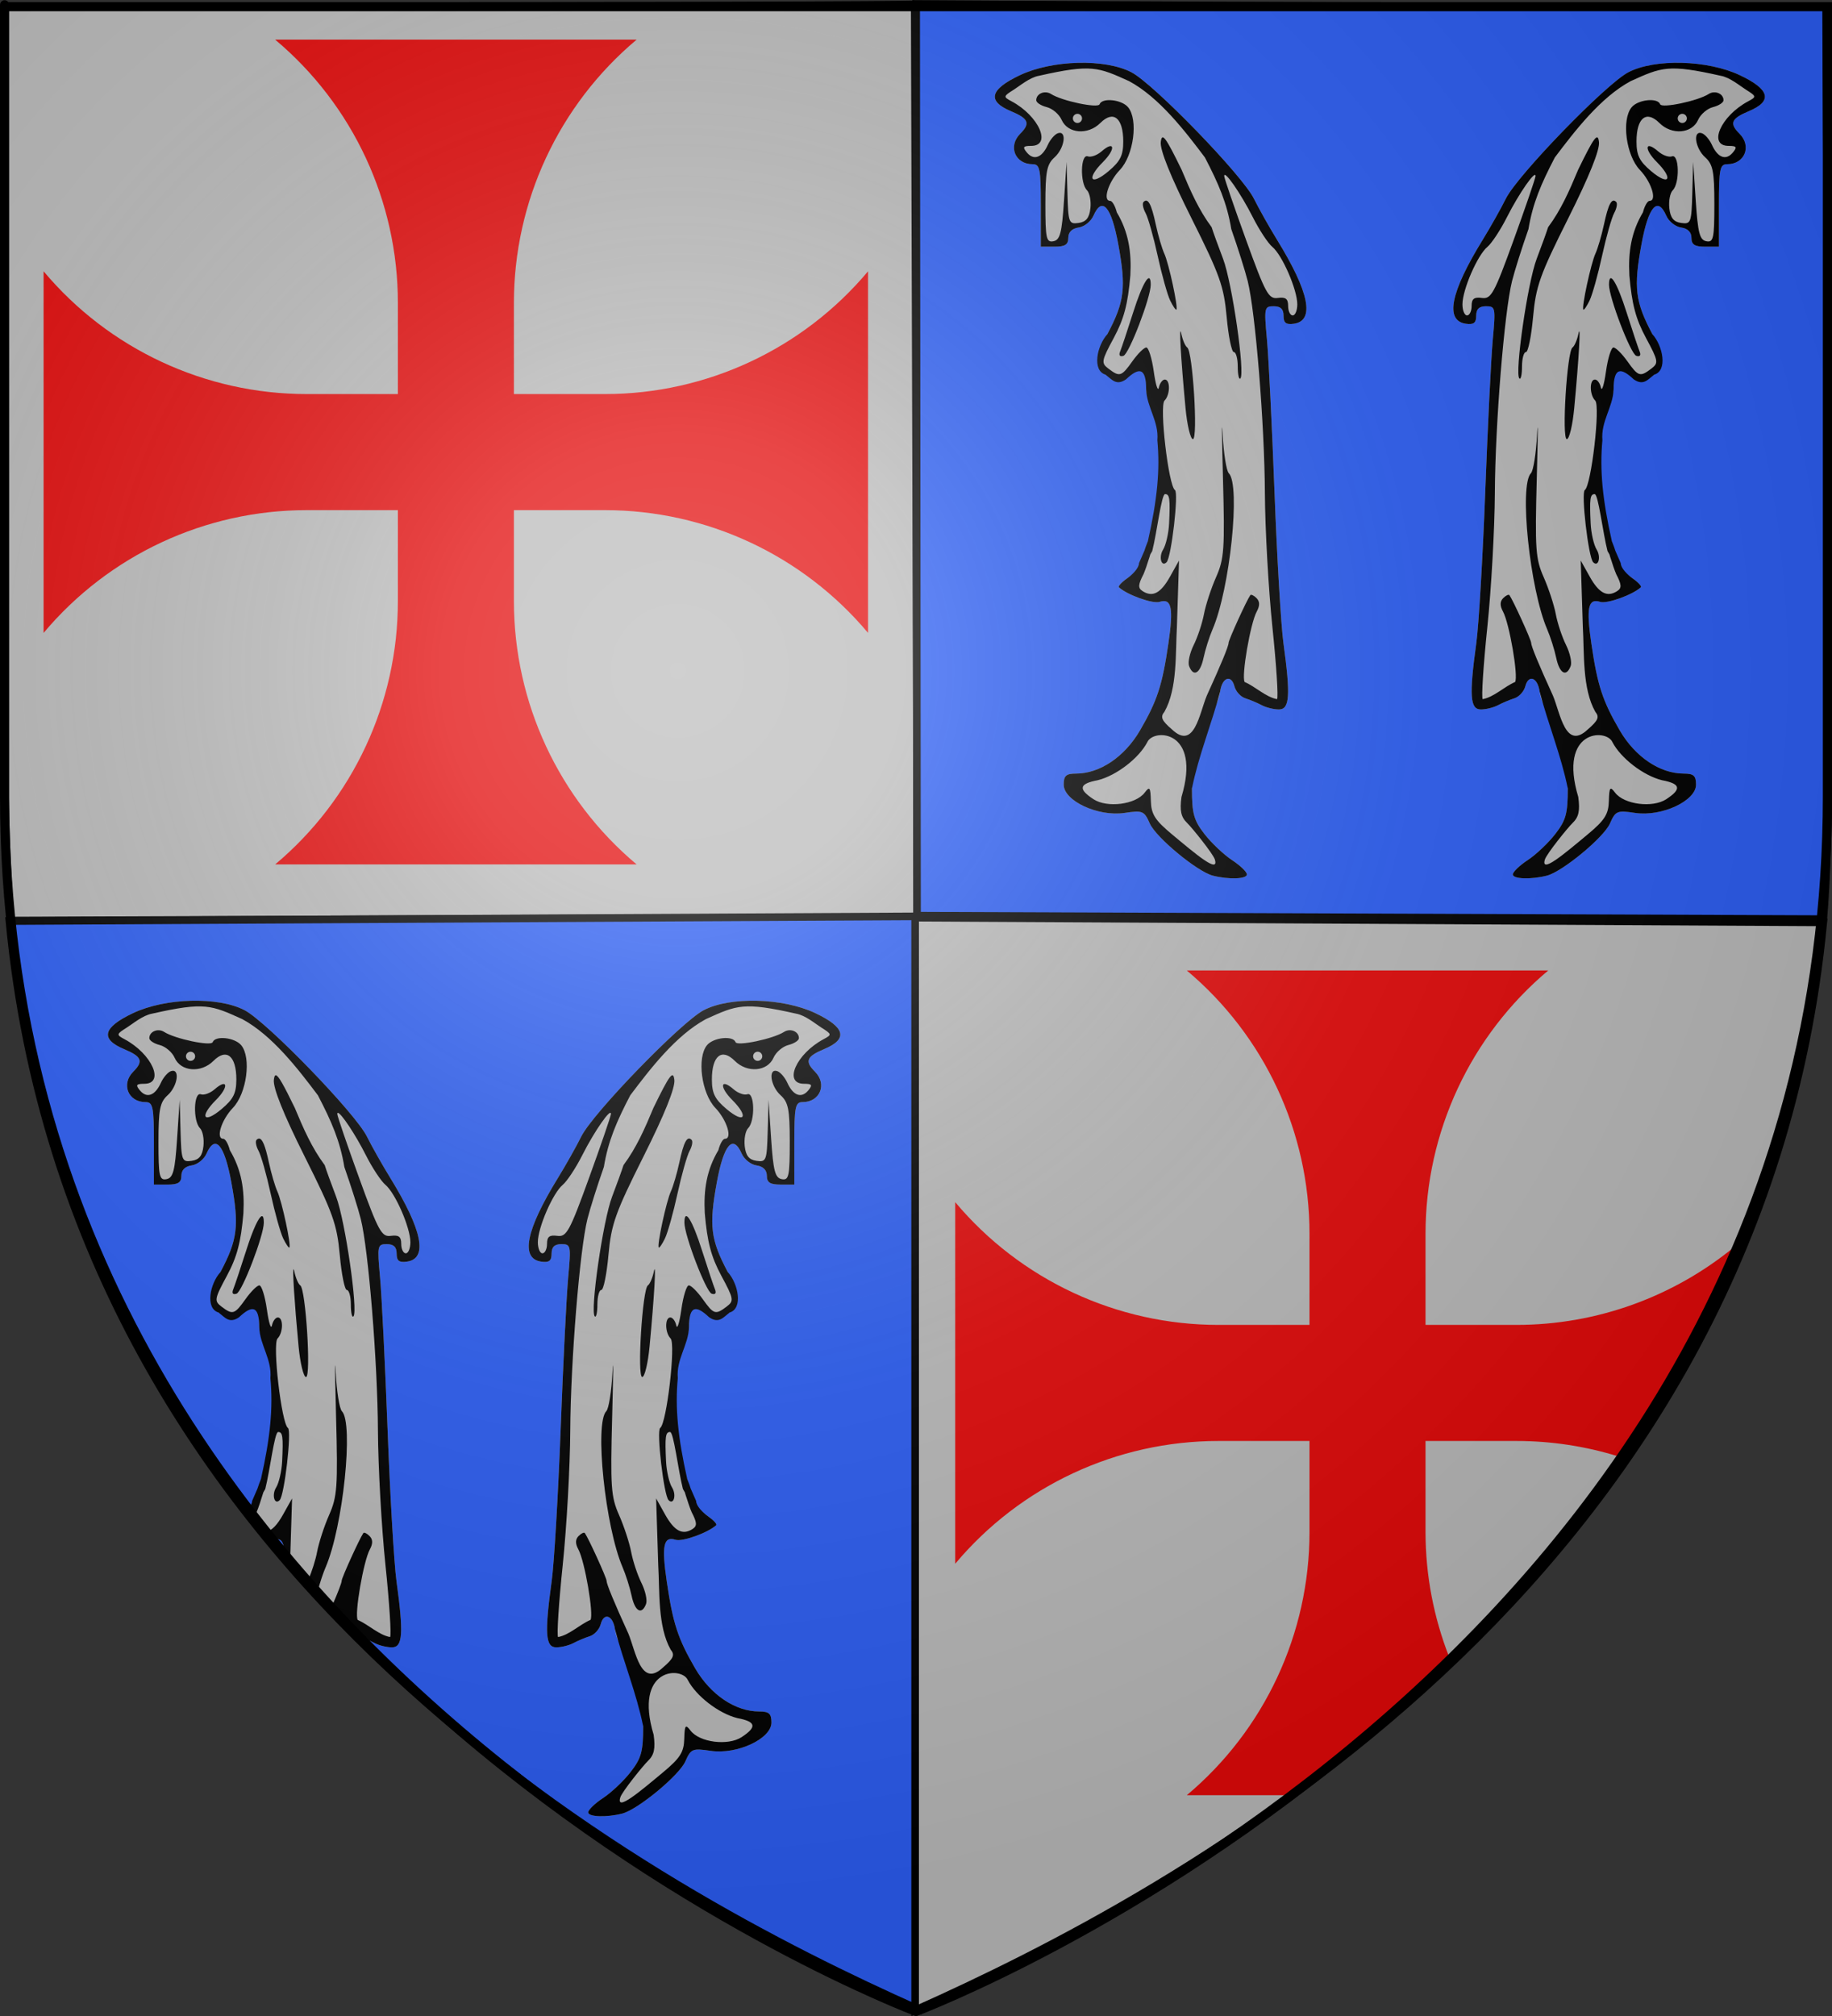 <?xml version="1.0" encoding="UTF-8" standalone="no"?>
<!-- Created with Inkscape (http://www.inkscape.org/) -->
<svg
   xmlns:svg="http://www.w3.org/2000/svg"
   xmlns="http://www.w3.org/2000/svg"
   xmlns:xlink="http://www.w3.org/1999/xlink"
   version="1.0"
   width="600"
   height="660"
   id="svg2">
  <rect width="100%" height="100%" fill="#333333" stroke="none"/>
  <desc
     id="desc4">Flag of Canton of Valais (Wallis)</desc>
  <defs
     id="defs6">
    <linearGradient
       id="linearGradient2893">
      <stop
         id="stop2895"
         style="stop-color:#ffffff;stop-opacity:0.314"
         offset="0" />
      <stop
         id="stop2897"
         style="stop-color:#ffffff;stop-opacity:0.251"
         offset="0.19" />
      <stop
         id="stop2901"
         style="stop-color:#6b6b6b;stop-opacity:0.125"
         offset="0.6" />
      <stop
         id="stop2899"
         style="stop-color:#000000;stop-opacity:0.125"
         offset="1" />
    </linearGradient>
    <linearGradient
       id="linearGradient2885">
      <stop
         id="stop2887"
         style="stop-color:#ffffff;stop-opacity:1"
         offset="0" />
      <stop
         id="stop2891"
         style="stop-color:#ffffff;stop-opacity:1"
         offset="0.229" />
      <stop
         id="stop2889"
         style="stop-color:#000000;stop-opacity:1"
         offset="1" />
    </linearGradient>
    <linearGradient
       id="linearGradient2955">
      <stop
         id="stop2867"
         style="stop-color:#fd0000;stop-opacity:1"
         offset="0" />
      <stop
         id="stop2873"
         style="stop-color:#e77275;stop-opacity:0.659"
         offset="0.5" />
      <stop
         id="stop2959"
         style="stop-color:#000000;stop-opacity:0.323"
         offset="1" />
    </linearGradient>
    <radialGradient
       cx="225.524"
       cy="218.901"
       r="300"
       fx="225.524"
       fy="218.901"
       id="radialGradient2961"
       xlink:href="#linearGradient2955"
       gradientUnits="userSpaceOnUse"
       gradientTransform="matrix(-4.167939e-4,2.183,-1.884,-3.599562e-4,615.597,-289.121)" />
    <polygon
       points="0,-1 0.588,0.809 -0.951,-0.309 0.951,-0.309 -0.588,0.809 0,-1 "
       transform="scale(53,53)"
       id="star" />
    <clipPath
       id="clip">
      <path
         d="M 0,-200 L 0,600 L 300,600 L 300,-200 L 0,-200 z"
         id="path10" />
    </clipPath>
    <radialGradient
       cx="225.524"
       cy="218.901"
       r="300"
       fx="225.524"
       fy="218.901"
       id="radialGradient1911"
       xlink:href="#linearGradient2955"
       gradientUnits="userSpaceOnUse"
       gradientTransform="matrix(-4.167939e-4,2.183,-1.884,-3.599562e-4,615.597,-289.121)" />
    <radialGradient
       cx="225.524"
       cy="218.901"
       r="300"
       fx="225.524"
       fy="218.901"
       id="radialGradient2865"
       xlink:href="#linearGradient2955"
       gradientUnits="userSpaceOnUse"
       gradientTransform="matrix(0,1.749,-1.593,-1.049767e-7,551.788,-191.29)" />
    <radialGradient
       cx="225.524"
       cy="218.901"
       r="300"
       fx="225.524"
       fy="218.901"
       id="radialGradient2871"
       xlink:href="#linearGradient2955"
       gradientUnits="userSpaceOnUse"
       gradientTransform="matrix(0,1.386,-1.323,-5.741131e-8,-158.082,-109.541)" />
    <radialGradient
       cx="221.445"
       cy="226.331"
       r="300"
       fx="221.445"
       fy="226.331"
       id="radialGradient3163"
       xlink:href="#linearGradient2893"
       gradientUnits="userSpaceOnUse"
       gradientTransform="matrix(1.353,0,0,1.349,-77.629,-85.747)" />
  </defs>
  <g
     id="layer3"
     style="display:inline">
    <path
       d="M 299.385,658.545 C 299.385,658.545 597.885,546.225 597.885,260.773 C 597.885,-24.678 597.885,2.221 597.885,2.221 L 0.885,2.221 L 0.885,260.773 C 0.885,546.225 299.385,658.545 299.385,658.545 z"
       id="path2855"
       style="fill:#ffffff;fill-opacity:1;fill-rule:evenodd;stroke:none;stroke-width:1px;stroke-linecap:butt;stroke-linejoin:miter;stroke-opacity:1" />
    <path
       d="M 1.576,2.04 C 299.879,2.04 299.583,1.42 299.583,1.42 L 300.49,300.244 C 300.49,300.244 3.447,301.377 3.447,301.377 C -0.785,250.506 1.264,104.331 1.576,2.04 z"
       id="path3953"
       style="fill:#bababa;fill-rule:evenodd;stroke:#000000;stroke-width:2.5;stroke-linecap:butt;stroke-linejoin:miter;stroke-miterlimit:4;stroke-dasharray:none;stroke-opacity:1" />
    <path
       d="M 598.074,2.103 C 446.215,2.27 300.044,1.311 300.044,1.311 L 300.337,299.773 C 300.337,299.773 597.153,300.906 597.153,300.906 C 601.385,250.034 598.386,104.394 598.074,2.103 z"
       id="path3979"
       style="fill:#2b5df2;fill-rule:evenodd;stroke:#000000;stroke-width:2.5;stroke-linecap:butt;stroke-linejoin:miter;stroke-miterlimit:4;stroke-dasharray:none;stroke-opacity:1;display:inline" />
    <path
       d="M 3.09,301.538 C 299.749,299.993 300.521,299.993 300.521,299.993 L 300.521,657.682 C 217.065,620.504 23.864,518.936 3.09,301.538 z"
       id="path3985"
       style="opacity:1;fill:#2b5df2;fill-rule:evenodd;stroke:#000000;stroke-width:2.5;stroke-linecap:butt;stroke-linejoin:miter;stroke-miterlimit:4;stroke-dasharray:none;stroke-opacity:1" />
    <path
       d="M 597.145,301.971 C 300.487,300.426 299.714,300.426 299.714,300.426 L 299.714,658.116 C 383.171,620.937 576.372,519.369 597.145,301.971 z"
       id="path3987"
       style="opacity:1;fill:#bababa;fill-rule:evenodd;stroke:#000000;stroke-width:2.5;stroke-linecap:butt;stroke-linejoin:miter;stroke-miterlimit:4;stroke-dasharray:none;stroke-opacity:1;display:inline" />
    <path
       d="M 100.461,167.01 C 67.207,167.01 35.657,181.722 14.281,207.197 L 14.281,88.824 C 35.657,114.298 67.207,129.01 100.461,129.01 L 130.311,129.01 L 130.311,99.16 C 130.311,65.906 115.599,34.356 90.125,12.98 L 208.498,12.98 C 183.023,34.356 168.311,65.906 168.311,99.16 L 168.311,129.01 L 198.111,129.01 C 231.365,129.01 262.916,114.298 284.291,88.824 L 284.291,207.197 C 262.916,181.722 231.365,167.01 198.111,167.01 L 168.311,167.01 L 168.311,196.81 C 168.311,230.064 183.023,261.615 208.498,282.99 L 90.125,282.99 C 115.599,261.615 130.311,230.064 130.311,196.81 L 130.311,167.01 L 100.461,167.01 z"
       id="path2809"
       style="fill:#e20909;stroke:none" />
    <path
       d="M 388.688,317.719 C 414.162,339.094 428.875,370.652 428.875,403.906 L 428.875,433.75 L 399.031,433.75 C 365.777,433.75 334.219,419.037 312.844,393.562 L 312.844,511.938 C 334.219,486.463 365.777,471.75 399.031,471.75 L 428.875,471.75 L 428.875,501.562 C 428.875,534.817 414.162,566.343 388.688,587.719 L 422.656,587.719 C 443.514,570.619 458.819,557.433 474.625,542.5 C 469.578,529.593 466.875,515.747 466.875,501.562 L 466.875,471.75 L 496.688,471.75 C 508.095,471.75 519.304,473.478 529.969,476.781 C 544.774,454.681 556.822,432.822 568.125,408.125 C 548.157,424.544 522.961,433.75 496.688,433.75 L 466.875,433.75 L 466.875,403.906 C 466.875,370.652 481.588,339.094 507.062,317.719 L 388.688,317.719 z"
       id="path2819"
       style="fill:#e20909;stroke:none;display:inline" />
    <g
       id="g3526">
      <path
         d="M 397.22,286.671 C 392.142,285.378 378.59,274.173 376.571,269.598 C 374.747,265.465 374.237,265.251 368.309,266.138 C 359.648,267.433 348.377,262.196 348.377,256.876 C 348.377,253.952 349.148,253.259 352.403,253.259 C 360.204,253.259 368.323,247.784 373.364,239.124 C 379.005,229.432 380.652,224.399 382.655,210.727 C 384.383,198.932 383.722,195.789 379.774,197.042 C 377.537,197.752 369.25,194.789 366.467,192.284 C 366.105,191.958 367.286,190.655 369.092,189.39 C 370.899,188.124 373.405,186.339 373.405,184.735 C 379.249,169.318 383.691,150.578 378.957,133.579 C 378.016,133.266 375.377,130.478 375.377,127.384 C 375.377,120.077 374.109,119.018 369.992,122.886 L 366.728,124.076 L 362.041,122.644 L 360.346,118.967 L 362.662,109.428 C 368.317,98.778 368.871,94.21 366.238,79.91 C 363.969,67.582 360.955,64.144 358.108,70.634 C 357.293,72.491 355.108,74.225 353.252,74.489 C 351.083,74.797 349.877,76.003 349.877,77.864 C 349.877,80.081 348.823,80.759 345.377,80.759 L 340.877,80.759 L 340.877,67.259 C 340.877,55.259 340.577,53.759 338.177,53.759 C 332.449,53.759 330.054,47.868 334.127,43.795 C 337.528,40.394 336.889,38.82 331.127,36.413 C 323.211,33.105 324.15,29.294 334.034,24.618 C 344.62,19.61 361.947,19.162 370.562,23.674 C 377.904,27.52 406.849,57.368 410.646,65.009 C 412.285,68.309 415.722,74.412 418.283,78.571 C 428.822,95.688 430.681,105.005 423.752,105.989 C 421.185,106.353 420.377,105.725 420.377,103.364 C 420.377,101.189 419.413,100.259 417.159,100.259 C 414.073,100.259 413.983,100.704 414.938,111.134 C 415.487,117.116 416.6,139.559 417.412,161.009 C 418.224,182.459 419.539,204.734 420.334,210.509 C 422.701,227.709 422.392,232.259 418.857,232.259 C 417.195,232.259 414.664,231.634 413.232,230.869 C 411.799,230.104 409.382,229.088 407.859,228.611 C 406.337,228.134 404.733,226.37 404.293,224.69 C 403.246,220.685 400.268,221.756 399.608,226.377 C 399.323,228.375 398.419,230.827 397.599,231.825 C 393.318,243.111 390.536,247.932 390.377,258.127 C 390.377,266.368 390.979,268.55 394.502,273.08 C 396.771,275.997 400.821,279.824 403.502,281.585 C 406.183,283.346 408.377,285.456 408.377,286.273 C 408.377,287.791 402.447,288.002 397.22,286.671 z"
         id="path1933"
         style="fill:#bababa" />
      <path
         d="M 397.22,286.671 C 392.142,285.378 378.59,274.173 376.571,269.598 C 374.747,265.465 374.237,265.251 368.309,266.138 C 359.648,267.433 348.377,262.196 348.377,256.876 C 348.377,253.952 349.148,253.259 352.403,253.259 C 360.204,253.259 368.323,247.784 373.364,239.124 C 379.005,229.432 380.652,224.399 382.655,210.727 C 384.383,198.932 383.722,195.789 379.774,197.042 C 377.537,197.752 369.25,194.789 366.467,192.284 C 366.105,191.958 367.286,190.655 369.092,189.39 C 370.899,188.125 373.031,185.965 373.031,184.361 C 383.083,160.913 376.443,183.605 374.505,188 C 372.724,191.434 372.665,192.521 374.207,193.516 C 377.483,195.631 380.162,194.216 383.208,188.759 L 386.139,183.509 L 385.451,205.195 C 384.945,213.694 385.683,225.417 381.364,233.025 C 379.945,234.735 380.438,235.886 383.851,238.822 C 391.152,245.736 392.806,233.581 395.231,227.759 C 399.955,217.407 402.377,211.538 402.377,210.447 C 402.377,209.494 408.198,196.718 409.479,194.859 C 409.725,194.502 410.646,194.929 411.525,195.808 C 412.621,196.904 412.645,198.286 411.6,200.208 C 409.499,204.071 406.512,221.456 407.637,223.275 C 411.255,224.83 414.521,228.201 418.247,228.89 C 418.715,228.421 418.036,217.844 416.737,205.385 C 415.439,192.926 414.327,173.119 414.265,161.371 C 414.148,138.867 411.167,102.142 408.635,92.009 C 407.81,88.709 405.39,81.051 403.256,74.991 C 401.868,66.534 399.086,60.114 394.618,51.542 C 388.108,42.907 379.665,31.882 369.79,26.564 C 359.643,21.984 357.508,20.929 340.317,24.801 C 337.223,25.343 334.004,28.117 332.021,29.364 C 328.581,31.527 328.546,31.702 331.271,33.15 C 340.27,37.936 344.589,47.759 337.693,47.759 C 335.092,47.759 334.837,48.155 336.303,49.92 C 338.556,52.635 341.256,51.663 343.159,47.453 C 343.966,45.666 345.471,43.935 346.502,43.606 C 349.511,42.648 348.674,48.525 345.377,51.509 C 342.829,53.815 342.377,56.129 342.377,66.852 C 342.377,78.068 342.67,79.423 345.002,78.98 C 347.173,78.566 347.773,76.279 348.472,65.745 L 349.318,53.009 L 349.597,63.239 C 349.862,72.921 350.057,73.442 353.252,72.989 C 355.71,72.64 356.761,71.339 357.119,68.202 C 357.39,65.832 356.884,63.166 355.994,62.277 C 353.659,59.942 353.883,50.33 356.252,51.189 C 357.283,51.562 359.312,50.835 360.761,49.573 C 365.118,45.777 365.503,48.77 361.209,53.063 C 355.675,58.597 357.168,61.004 363.059,56.047 C 366.922,52.796 367.877,50.866 367.877,46.31 C 367.877,38.597 364.65,35.986 360.386,40.25 C 356.316,44.32 349.685,43.781 347.682,39.217 C 346.887,37.406 344.693,35.536 342.807,35.063 C 340.92,34.59 339.377,33.58 339.377,32.819 C 339.377,30.639 342.193,29.464 344.252,30.786 C 347.763,33.04 359.616,35.541 360.127,34.136 C 360.942,31.893 367.351,32.568 369.468,35.119 C 372.839,39.181 371.295,50.894 366.764,55.632 C 362.981,59.587 361.052,65.759 363.599,65.759 C 364.27,65.759 365.243,67.447 365.761,69.509 C 369.589,75.933 370.618,82.436 370.205,90.134 C 369.396,99.575 368.111,104.43 364.783,110.61 C 360.705,118.184 360.59,118.839 363.024,120.687 C 366.706,123.483 367.285,123.304 370.877,118.259 C 372.639,115.784 374.687,113.759 375.427,113.759 C 376.168,113.759 377.269,117.303 377.873,121.634 C 378.478,125.966 379.226,128.328 379.535,126.884 C 379.844,125.441 380.722,124.259 381.487,124.259 C 383.333,124.259 383.27,129.266 381.401,131.136 C 379.651,132.885 382.686,158.992 384.807,160.438 C 386.089,161.313 383.631,182.505 382.065,184.071 C 380.359,185.778 379.417,182.341 380.927,179.922 C 381.855,178.436 382.739,174.586 382.891,171.365 C 383.275,163.239 383.072,161.759 381.572,161.759 C 380.374,161.759 378.912,174.383 377.367,180.411 C 371.798,190.416 373.88,182.211 375.956,177.134 C 379.047,163.415 379.948,153.786 379.044,144.136 C 379.577,137.901 375.596,133.361 375.377,127.509 C 375.377,120.077 372.91,120.312 368.777,124.195 C 365.559,126.399 364.192,124.233 362.041,122.644 C 357.612,121.284 359.242,113.212 362.662,109.428 C 368.317,98.778 368.871,94.21 366.238,79.91 C 363.969,67.582 360.955,64.144 358.108,70.634 C 357.293,72.491 355.108,74.225 353.252,74.489 C 351.083,74.797 349.877,76.003 349.877,77.864 C 349.877,80.081 348.823,80.759 345.377,80.759 L 340.877,80.759 L 340.877,67.259 C 340.877,55.259 340.577,53.759 338.177,53.759 C 332.449,53.759 330.054,47.868 334.127,43.795 C 337.528,40.394 336.889,38.82 331.127,36.413 C 323.211,33.105 324.15,29.294 334.034,24.618 C 344.62,19.61 361.948,19.162 370.562,23.674 C 377.904,27.52 406.849,57.368 410.646,65.009 C 412.285,68.309 415.722,74.412 418.283,78.571 C 428.822,95.688 430.681,105.005 423.752,105.989 C 421.185,106.353 420.377,105.725 420.377,103.364 C 420.377,101.189 419.413,100.259 417.159,100.259 C 414.073,100.259 413.983,100.704 414.938,111.134 C 415.487,117.116 416.6,139.559 417.412,161.009 C 418.224,182.459 419.539,204.734 420.334,210.509 C 422.701,227.709 422.392,232.259 418.857,232.259 C 417.195,232.259 414.664,231.634 413.232,230.869 C 411.799,230.104 409.382,229.088 407.859,228.611 C 406.337,228.134 404.733,226.37 404.293,224.69 C 403.246,220.685 400.268,221.756 399.608,226.377 C 396.85,236.981 392.557,247.286 390.377,258.127 C 390.377,266.368 390.979,268.55 394.502,273.08 C 396.771,275.997 400.821,279.824 403.502,281.585 C 406.183,283.346 408.377,285.456 408.377,286.273 C 408.377,287.791 402.447,288.002 397.22,286.671 z M 397.871,281.368 C 397.301,279.512 390.299,270.858 388.825,269.451 C 386.796,267.514 386.339,265.439 386.946,260.916 C 393.579,238.826 377.734,238.426 375.752,242.977 C 373.036,248.189 365.647,253.913 359.523,255.43 C 353.417,256.575 353.027,258.306 358.12,261.643 C 362.602,264.58 371.927,263.393 374.88,259.51 C 376.534,257.335 376.8,257.693 376.925,262.259 C 377.042,266.567 378.28,268.519 383.825,273.134 C 391.587,279.596 399.36,286.211 397.871,281.368 z M 424.877,99.634 C 424.877,94.852 419.96,83.526 416.715,80.832 C 415.3,79.658 412.417,75.28 410.307,71.104 C 406.351,63.269 400.822,55.34 400.949,57.682 C 400.989,58.412 404.201,67.784 408.088,78.509 C 414.487,96.168 415.472,97.965 418.516,97.54 C 421.063,97.184 421.877,97.82 421.877,100.165 C 421.877,101.867 422.552,103.259 423.377,103.259 C 424.202,103.259 424.877,101.628 424.877,99.634 z M 354.377,38.759 C 354.377,37.934 353.702,37.259 352.877,37.259 C 352.052,37.259 351.377,37.934 351.377,38.759 C 351.377,39.584 352.052,40.259 352.877,40.259 C 353.702,40.259 354.377,39.584 354.377,38.759 z M 389.441,218.067 C 388.979,216.861 389.657,213.755 390.949,211.166 C 392.241,208.576 393.755,204.017 394.315,201.034 C 394.875,198.051 396.658,192.615 398.277,188.953 C 400.933,182.95 401.155,179.778 400.536,156.653 C 400.158,142.549 400.112,136.069 400.433,142.254 C 400.754,148.439 401.66,154.142 402.447,154.929 C 406.357,158.84 402.823,192.815 397.134,206.009 C 396.067,208.484 394.731,212.703 394.166,215.384 C 393.086,220.509 390.863,221.771 389.441,218.067 z M 388.274,133.634 C 386.713,117.051 386.042,105.25 386.888,109.259 C 387.323,111.322 388.2,113.347 388.835,113.759 C 390.632,114.925 392.416,143.759 390.692,143.759 C 389.886,143.759 388.798,139.203 388.274,133.634 z M 405.377,120.009 C 405.377,117.397 404.795,115.259 404.084,115.259 C 403.373,115.259 402.325,110.117 401.755,103.833 C 400.837,93.703 399.527,90.025 390.213,71.433 C 383.356,57.743 379.866,49.079 380.167,46.484 C 380.546,43.206 381.745,44.805 387.002,55.604 C 389.829,62.377 392.561,68.661 396.825,74.384 C 397.265,75.828 398.953,80.501 400.579,84.768 C 403.537,92.536 407.835,122.302 406.23,123.907 C 405.761,124.376 405.377,122.622 405.377,120.009 z M 366.855,115.072 C 367.324,113.937 369.265,108.122 371.167,102.148 C 374.32,92.251 376.877,88.251 376.877,93.217 C 376.877,97.416 369.801,115.868 367.955,116.483 C 366.763,116.881 366.334,116.33 366.855,115.072 z M 383.244,98.382 C 382.344,96.527 380.503,89.947 379.153,83.759 C 377.803,77.572 376.017,71.262 375.184,69.738 C 374.351,68.214 374.053,66.583 374.523,66.113 C 375.962,64.674 377.082,66.739 378.537,73.518 C 379.303,77.088 380.554,81.359 381.316,83.009 C 382.801,86.224 385.925,100.712 385.273,101.363 C 385.058,101.579 384.145,100.237 383.244,98.382 z"
         id="path1927"
         style="fill:#000000;fill-opacity:1" />
    </g>
    <g
       transform="matrix(-1,0,0,1,903.846,0)"
       id="g3530"
       style="display:inline">
      <path
         d="M 397.22,286.671 C 392.142,285.378 378.59,274.173 376.571,269.598 C 374.747,265.465 374.237,265.251 368.309,266.138 C 359.648,267.433 348.377,262.196 348.377,256.876 C 348.377,253.952 349.148,253.259 352.403,253.259 C 360.204,253.259 368.323,247.784 373.364,239.124 C 379.005,229.432 380.652,224.399 382.655,210.727 C 384.383,198.932 383.722,195.789 379.774,197.042 C 377.537,197.752 369.25,194.789 366.467,192.284 C 366.105,191.958 367.286,190.655 369.092,189.39 C 370.899,188.124 373.405,186.339 373.405,184.735 C 379.249,169.318 383.691,150.578 378.957,133.579 C 378.016,133.266 375.377,130.478 375.377,127.384 C 375.377,120.077 374.109,119.018 369.992,122.886 L 366.728,124.076 L 362.041,122.644 L 360.346,118.967 L 362.662,109.428 C 368.317,98.778 368.871,94.21 366.238,79.91 C 363.969,67.582 360.955,64.144 358.108,70.634 C 357.293,72.491 355.108,74.225 353.252,74.489 C 351.083,74.797 349.877,76.003 349.877,77.864 C 349.877,80.081 348.823,80.759 345.377,80.759 L 340.877,80.759 L 340.877,67.259 C 340.877,55.259 340.577,53.759 338.177,53.759 C 332.449,53.759 330.054,47.868 334.127,43.795 C 337.528,40.394 336.889,38.82 331.127,36.413 C 323.211,33.105 324.15,29.294 334.034,24.618 C 344.62,19.61 361.947,19.162 370.562,23.674 C 377.904,27.52 406.849,57.368 410.646,65.009 C 412.285,68.309 415.722,74.412 418.283,78.571 C 428.822,95.688 430.681,105.005 423.752,105.989 C 421.185,106.353 420.377,105.725 420.377,103.364 C 420.377,101.189 419.413,100.259 417.159,100.259 C 414.073,100.259 413.983,100.704 414.938,111.134 C 415.487,117.116 416.6,139.559 417.412,161.009 C 418.224,182.459 419.539,204.734 420.334,210.509 C 422.701,227.709 422.392,232.259 418.857,232.259 C 417.195,232.259 414.664,231.634 413.232,230.869 C 411.799,230.104 409.382,229.088 407.859,228.611 C 406.337,228.134 404.733,226.37 404.293,224.69 C 403.246,220.685 400.268,221.756 399.608,226.377 C 399.323,228.375 398.419,230.827 397.599,231.825 C 393.318,243.111 390.536,247.932 390.377,258.127 C 390.377,266.368 390.979,268.55 394.502,273.08 C 396.771,275.997 400.821,279.824 403.502,281.585 C 406.183,283.346 408.377,285.456 408.377,286.273 C 408.377,287.791 402.447,288.002 397.22,286.671 z"
         id="path3532"
         style="fill:#bababa" />
      <path
         d="M 397.22,286.671 C 392.142,285.378 378.59,274.173 376.571,269.598 C 374.747,265.465 374.237,265.251 368.309,266.138 C 359.648,267.433 348.377,262.196 348.377,256.876 C 348.377,253.952 349.148,253.259 352.403,253.259 C 360.204,253.259 368.323,247.784 373.364,239.124 C 379.005,229.432 380.652,224.399 382.655,210.727 C 384.383,198.932 383.722,195.789 379.774,197.042 C 377.537,197.752 369.25,194.789 366.467,192.284 C 366.105,191.958 367.286,190.655 369.092,189.39 C 370.899,188.125 373.031,185.965 373.031,184.361 C 383.083,160.913 376.443,183.605 374.505,188 C 372.724,191.434 372.665,192.521 374.207,193.516 C 377.483,195.631 380.162,194.216 383.208,188.759 L 386.139,183.509 L 385.451,205.195 C 384.945,213.694 385.683,225.417 381.364,233.025 C 379.945,234.735 380.438,235.886 383.851,238.822 C 391.152,245.736 392.806,233.581 395.231,227.759 C 399.955,217.407 402.377,211.538 402.377,210.447 C 402.377,209.494 408.198,196.718 409.479,194.859 C 409.725,194.502 410.646,194.929 411.525,195.808 C 412.621,196.904 412.645,198.286 411.6,200.208 C 409.499,204.071 406.512,221.456 407.637,223.275 C 411.255,224.83 414.521,228.201 418.247,228.89 C 418.715,228.421 418.036,217.844 416.737,205.385 C 415.439,192.926 414.327,173.119 414.265,161.371 C 414.148,138.867 411.167,102.142 408.635,92.009 C 407.81,88.709 405.39,81.051 403.256,74.991 C 401.868,66.534 399.086,60.114 394.618,51.542 C 388.108,42.907 379.665,31.882 369.79,26.564 C 359.643,21.984 357.508,20.929 340.317,24.801 C 337.223,25.343 334.004,28.117 332.021,29.364 C 328.581,31.527 328.546,31.702 331.271,33.15 C 340.27,37.936 344.589,47.759 337.693,47.759 C 335.092,47.759 334.837,48.155 336.303,49.92 C 338.556,52.635 341.256,51.663 343.159,47.453 C 343.966,45.666 345.471,43.935 346.502,43.606 C 349.511,42.648 348.674,48.525 345.377,51.509 C 342.829,53.815 342.377,56.129 342.377,66.852 C 342.377,78.068 342.67,79.423 345.002,78.98 C 347.173,78.566 347.773,76.279 348.472,65.745 L 349.318,53.009 L 349.597,63.239 C 349.862,72.921 350.057,73.442 353.252,72.989 C 355.71,72.64 356.761,71.339 357.119,68.202 C 357.39,65.832 356.884,63.166 355.994,62.277 C 353.659,59.942 353.883,50.33 356.252,51.189 C 357.283,51.562 359.312,50.835 360.761,49.573 C 365.118,45.777 365.503,48.77 361.209,53.063 C 355.675,58.597 357.168,61.004 363.059,56.047 C 366.922,52.796 367.877,50.866 367.877,46.31 C 367.877,38.597 364.65,35.986 360.386,40.25 C 356.316,44.32 349.685,43.781 347.682,39.217 C 346.887,37.406 344.693,35.536 342.807,35.063 C 340.92,34.59 339.377,33.58 339.377,32.819 C 339.377,30.639 342.193,29.464 344.252,30.786 C 347.763,33.04 359.616,35.541 360.127,34.136 C 360.942,31.893 367.351,32.568 369.468,35.119 C 372.839,39.181 371.295,50.894 366.764,55.632 C 362.981,59.587 361.052,65.759 363.599,65.759 C 364.27,65.759 365.243,67.447 365.761,69.509 C 369.589,75.933 370.618,82.436 370.205,90.134 C 369.396,99.575 368.111,104.43 364.783,110.61 C 360.705,118.184 360.59,118.839 363.024,120.687 C 366.706,123.483 367.285,123.304 370.877,118.259 C 372.639,115.784 374.687,113.759 375.427,113.759 C 376.168,113.759 377.269,117.303 377.873,121.634 C 378.478,125.966 379.226,128.328 379.535,126.884 C 379.844,125.441 380.722,124.259 381.487,124.259 C 383.333,124.259 383.27,129.266 381.401,131.136 C 379.651,132.885 382.686,158.992 384.807,160.438 C 386.089,161.313 383.631,182.505 382.065,184.071 C 380.359,185.778 379.417,182.341 380.927,179.922 C 381.855,178.436 382.739,174.586 382.891,171.365 C 383.275,163.239 383.072,161.759 381.572,161.759 C 380.374,161.759 378.912,174.383 377.367,180.411 C 371.798,190.416 373.88,182.211 375.956,177.134 C 379.047,163.415 379.948,153.786 379.044,144.136 C 379.577,137.901 375.596,133.361 375.377,127.509 C 375.377,120.077 372.91,120.312 368.777,124.195 C 365.559,126.399 364.192,124.233 362.041,122.644 C 357.612,121.284 359.242,113.212 362.662,109.428 C 368.317,98.778 368.871,94.21 366.238,79.91 C 363.969,67.582 360.955,64.144 358.108,70.634 C 357.293,72.491 355.108,74.225 353.252,74.489 C 351.083,74.797 349.877,76.003 349.877,77.864 C 349.877,80.081 348.823,80.759 345.377,80.759 L 340.877,80.759 L 340.877,67.259 C 340.877,55.259 340.577,53.759 338.177,53.759 C 332.449,53.759 330.054,47.868 334.127,43.795 C 337.528,40.394 336.889,38.82 331.127,36.413 C 323.211,33.105 324.15,29.294 334.034,24.618 C 344.62,19.61 361.948,19.162 370.562,23.674 C 377.904,27.52 406.849,57.368 410.646,65.009 C 412.285,68.309 415.722,74.412 418.283,78.571 C 428.822,95.688 430.681,105.005 423.752,105.989 C 421.185,106.353 420.377,105.725 420.377,103.364 C 420.377,101.189 419.413,100.259 417.159,100.259 C 414.073,100.259 413.983,100.704 414.938,111.134 C 415.487,117.116 416.6,139.559 417.412,161.009 C 418.224,182.459 419.539,204.734 420.334,210.509 C 422.701,227.709 422.392,232.259 418.857,232.259 C 417.195,232.259 414.664,231.634 413.232,230.869 C 411.799,230.104 409.382,229.088 407.859,228.611 C 406.337,228.134 404.733,226.37 404.293,224.69 C 403.246,220.685 400.268,221.756 399.608,226.377 C 396.85,236.981 392.557,247.286 390.377,258.127 C 390.377,266.368 390.979,268.55 394.502,273.08 C 396.771,275.997 400.821,279.824 403.502,281.585 C 406.183,283.346 408.377,285.456 408.377,286.273 C 408.377,287.791 402.447,288.002 397.22,286.671 z M 397.871,281.368 C 397.301,279.512 390.299,270.858 388.825,269.451 C 386.796,267.514 386.339,265.439 386.946,260.916 C 393.579,238.826 377.734,238.426 375.752,242.977 C 373.036,248.189 365.647,253.913 359.523,255.43 C 353.417,256.575 353.027,258.306 358.12,261.643 C 362.602,264.58 371.927,263.393 374.88,259.51 C 376.534,257.335 376.8,257.693 376.925,262.259 C 377.042,266.567 378.28,268.519 383.825,273.134 C 391.587,279.596 399.36,286.211 397.871,281.368 z M 424.877,99.634 C 424.877,94.852 419.96,83.526 416.715,80.832 C 415.3,79.658 412.417,75.28 410.307,71.104 C 406.351,63.269 400.822,55.34 400.949,57.682 C 400.989,58.412 404.201,67.784 408.088,78.509 C 414.487,96.168 415.472,97.965 418.516,97.54 C 421.063,97.184 421.877,97.82 421.877,100.165 C 421.877,101.867 422.552,103.259 423.377,103.259 C 424.202,103.259 424.877,101.628 424.877,99.634 z M 354.377,38.759 C 354.377,37.934 353.702,37.259 352.877,37.259 C 352.052,37.259 351.377,37.934 351.377,38.759 C 351.377,39.584 352.052,40.259 352.877,40.259 C 353.702,40.259 354.377,39.584 354.377,38.759 z M 389.441,218.067 C 388.979,216.861 389.657,213.755 390.949,211.166 C 392.241,208.576 393.755,204.017 394.315,201.034 C 394.875,198.051 396.658,192.615 398.277,188.953 C 400.933,182.95 401.155,179.778 400.536,156.653 C 400.158,142.549 400.112,136.069 400.433,142.254 C 400.754,148.439 401.66,154.142 402.447,154.929 C 406.357,158.84 402.823,192.815 397.134,206.009 C 396.067,208.484 394.731,212.703 394.166,215.384 C 393.086,220.509 390.863,221.771 389.441,218.067 z M 388.274,133.634 C 386.713,117.051 386.042,105.25 386.888,109.259 C 387.323,111.322 388.2,113.347 388.835,113.759 C 390.632,114.925 392.416,143.759 390.692,143.759 C 389.886,143.759 388.798,139.203 388.274,133.634 z M 405.377,120.009 C 405.377,117.397 404.795,115.259 404.084,115.259 C 403.373,115.259 402.325,110.117 401.755,103.833 C 400.837,93.703 399.527,90.025 390.213,71.433 C 383.356,57.743 379.866,49.079 380.167,46.484 C 380.546,43.206 381.745,44.805 387.002,55.604 C 389.829,62.377 392.561,68.661 396.825,74.384 C 397.265,75.828 398.953,80.501 400.579,84.768 C 403.537,92.536 407.835,122.302 406.23,123.907 C 405.761,124.376 405.377,122.622 405.377,120.009 z M 366.855,115.072 C 367.324,113.937 369.265,108.122 371.167,102.148 C 374.32,92.251 376.877,88.251 376.877,93.217 C 376.877,97.416 369.801,115.868 367.955,116.483 C 366.763,116.881 366.334,116.33 366.855,115.072 z M 383.244,98.382 C 382.344,96.527 380.503,89.947 379.153,83.759 C 377.803,77.572 376.017,71.262 375.184,69.738 C 374.351,68.214 374.053,66.583 374.523,66.113 C 375.962,64.674 377.082,66.739 378.537,73.518 C 379.303,77.088 380.554,81.359 381.316,83.009 C 382.801,86.224 385.925,100.712 385.273,101.363 C 385.058,101.579 384.145,100.237 383.244,98.382 z"
         id="path3534"
         style="fill:#000000;fill-opacity:1" />
    </g>
    <g
       id="g3555">
      <path
         d="M 62.562,327.625 C 55.831,327.799 48.855,329.184 43.562,331.688 C 33.679,336.363 32.74,340.161 40.656,343.469 C 46.418,345.876 47.058,347.442 43.656,350.844 C 39.584,354.916 41.96,360.812 47.688,360.812 C 50.088,360.812 50.406,362.312 50.406,374.312 L 50.406,387.812 L 54.906,387.812 C 58.352,387.812 59.406,387.124 59.406,384.906 C 59.406,383.045 60.612,381.839 62.781,381.531 C 64.638,381.268 66.811,379.544 67.625,377.688 C 70.472,371.197 73.481,374.641 75.75,386.969 C 78.383,401.268 77.843,405.819 72.188,416.469 L 69.875,426.031 L 71.562,429.688 L 76.25,431.125 L 79.5,429.938 C 83.617,426.07 84.906,427.13 84.906,434.438 C 84.906,437.531 87.528,440.312 88.469,440.625 C 93.203,457.624 88.781,476.364 82.938,491.781 C 82.938,492.501 82.407,493.271 81.688,494 C 84.311,497.413 86.976,500.744 89.688,504 C 91.887,503.444 92.955,504.462 93.062,507.969 C 101.672,518.008 110.643,527.409 119.75,536.562 C 120.838,537.009 121.949,537.51 122.75,537.938 C 124.183,538.702 126.714,539.312 128.375,539.312 C 131.91,539.312 132.211,534.763 129.844,517.562 C 129.049,511.788 127.75,489.512 126.938,468.062 C 126.125,446.613 125.017,424.169 124.469,418.188 C 123.513,407.758 123.602,407.312 126.688,407.312 C 128.941,407.312 129.906,408.232 129.906,410.406 C 129.906,412.768 130.714,413.396 133.281,413.031 C 140.21,412.047 138.352,402.742 127.812,385.625 C 125.252,381.466 121.796,375.362 120.156,372.062 C 116.36,364.421 87.436,334.565 80.094,330.719 C 75.787,328.463 69.294,327.451 62.562,327.625 z"
         id="path3538"
         style="fill:#bababa" />
      <path
         d="M 62.562,327.625 C 55.831,327.799 48.855,329.184 43.562,331.688 C 33.679,336.363 32.74,340.161 40.656,343.469 C 46.418,345.876 47.058,347.442 43.656,350.844 C 39.584,354.916 41.96,360.813 47.688,360.812 C 50.088,360.812 50.406,362.313 50.406,374.312 L 50.406,387.812 L 54.906,387.812 C 58.352,387.812 59.406,387.124 59.406,384.906 C 59.406,383.045 60.612,381.839 62.781,381.531 C 64.638,381.268 66.811,379.544 67.625,377.688 C 70.472,371.197 73.481,374.641 75.75,386.969 C 78.383,401.268 77.843,405.819 72.188,416.469 C 68.767,420.253 67.133,428.328 71.562,429.688 C 73.713,431.277 75.063,433.454 78.281,431.25 C 82.415,427.367 84.906,427.13 84.906,434.562 C 85.125,440.414 89.095,444.953 88.562,451.188 C 89.467,460.838 88.559,470.468 85.469,484.188 C 85.059,485.188 84.664,486.294 84.312,487.375 C 83.789,488.537 83.224,489.863 82.562,491.406 C 82.562,492.192 82.016,493.118 81.281,494 C 81.954,494.861 82.634,495.712 83.312,496.562 C 83.513,496.115 83.738,495.627 84.031,495.062 C 84.569,493.844 85.446,491.222 86.25,488.562 C 86.455,488.209 86.645,487.883 86.875,487.469 C 88.42,481.441 89.896,468.812 91.094,468.812 C 92.593,468.812 92.79,470.281 92.406,478.406 C 92.254,481.627 91.365,485.483 90.438,486.969 C 88.927,489.388 89.888,492.831 91.594,491.125 C 93.16,489.559 95.595,468.375 94.312,467.5 C 92.192,466.054 89.157,439.937 90.906,438.188 C 92.776,436.318 92.846,431.312 91,431.312 C 90.236,431.312 89.371,432.494 89.062,433.938 C 88.754,435.381 88.011,433.019 87.406,428.688 C 86.801,424.356 85.678,420.813 84.938,420.812 C 84.197,420.812 82.169,422.838 80.406,425.312 C 76.814,430.357 76.213,430.546 72.531,427.75 C 70.098,425.902 70.234,425.23 74.312,417.656 C 77.64,411.476 78.91,406.628 79.719,397.188 C 80.132,389.49 79.11,382.986 75.281,376.562 C 74.764,374.5 73.796,372.813 73.125,372.812 C 70.578,372.812 72.498,366.642 76.281,362.688 C 80.812,357.95 82.371,346.25 79,342.188 C 76.883,339.636 70.471,338.945 69.656,341.188 C 69.146,342.593 57.293,340.098 53.781,337.844 C 51.722,336.522 48.906,337.695 48.906,339.875 C 48.906,340.636 50.426,341.652 52.312,342.125 C 54.199,342.598 56.393,344.47 57.188,346.281 C 59.191,350.846 65.836,351.383 69.906,347.312 C 74.17,343.049 77.406,345.662 77.406,353.375 C 77.406,357.931 76.425,359.843 72.562,363.094 C 66.671,368.051 65.185,365.659 70.719,360.125 C 75.012,355.832 74.638,352.829 70.281,356.625 C 68.832,357.887 66.813,358.624 65.781,358.25 C 63.412,357.392 63.165,367.009 65.5,369.344 C 66.389,370.233 66.896,372.881 66.625,375.25 C 66.266,378.387 65.239,379.682 62.781,380.031 C 59.587,380.485 59.39,379.964 59.125,370.281 L 58.844,360.062 L 58,372.812 C 57.301,383.347 56.703,385.618 54.531,386.031 C 52.2,386.475 51.906,385.123 51.906,373.906 C 51.906,363.184 52.359,360.868 54.906,358.562 C 58.203,355.579 59.04,349.698 56.031,350.656 C 55,350.985 53.495,352.713 52.688,354.5 C 50.785,358.71 48.065,359.683 45.812,356.969 C 44.347,355.203 44.617,354.813 47.219,354.812 C 54.114,354.812 49.781,345.004 40.781,340.219 C 38.057,338.77 38.092,338.569 41.531,336.406 C 43.515,335.159 46.75,332.386 49.844,331.844 C 67.034,327.972 69.166,329.045 79.312,333.625 C 89.187,338.944 97.616,349.959 104.125,358.594 C 108.594,367.165 111.393,373.606 112.781,382.062 C 114.915,388.123 117.332,395.763 118.156,399.062 C 120.688,409.195 123.664,445.934 123.781,468.438 C 123.843,480.186 124.952,499.978 126.25,512.438 C 127.548,524.897 128.218,535.469 127.75,535.938 C 124.024,535.249 120.775,531.898 117.156,530.344 C 116.032,528.525 119.024,511.114 121.125,507.25 C 122.17,505.328 122.128,503.971 121.031,502.875 C 120.152,501.996 119.246,501.549 119,501.906 C 117.719,503.764 111.906,516.547 111.906,517.5 C 111.906,518.192 110.796,521.031 108.875,525.5 C 112.471,529.241 116.102,532.915 119.75,536.562 C 120.838,537.009 121.949,537.51 122.75,537.938 C 124.183,538.702 126.714,539.312 128.375,539.312 C 131.91,539.312 132.211,534.763 129.844,517.562 C 129.049,511.788 127.75,489.512 126.938,468.062 C 126.125,446.613 125.017,424.169 124.469,418.188 C 123.513,407.758 123.602,407.313 126.688,407.312 C 128.941,407.312 129.906,408.232 129.906,410.406 C 129.906,412.768 130.714,413.396 133.281,413.031 C 140.21,412.047 138.352,402.742 127.812,385.625 C 125.252,381.466 121.796,375.363 120.156,372.062 C 116.36,364.421 87.436,334.565 80.094,330.719 C 75.787,328.463 69.294,327.451 62.562,327.625 z M 62.406,344.312 C 63.231,344.312 63.906,344.988 63.906,345.812 C 63.906,346.637 63.231,347.313 62.406,347.312 C 61.581,347.312 60.906,346.638 60.906,345.812 C 60.906,344.988 61.581,344.313 62.406,344.312 z M 90.375,352.031 C 89.998,351.971 89.806,352.507 89.688,353.531 C 89.387,356.126 92.861,364.811 99.719,378.5 C 109.033,397.093 110.363,400.745 111.281,410.875 C 111.851,417.16 112.883,422.313 113.594,422.312 C 114.305,422.312 114.906,424.45 114.906,427.062 C 114.906,429.675 115.281,431.438 115.75,430.969 C 117.355,429.364 113.052,399.581 110.094,391.812 C 108.469,387.545 106.783,382.881 106.344,381.438 C 102.079,375.714 99.358,369.43 96.531,362.656 C 92.917,355.232 91.205,352.163 90.375,352.031 z M 110.656,364.312 C 111.683,364.368 116.35,371.301 119.812,378.156 C 121.922,382.333 124.804,386.701 126.219,387.875 C 129.464,390.568 134.406,401.905 134.406,406.688 C 134.406,408.682 133.731,410.313 132.906,410.312 C 132.081,410.312 131.406,408.921 131.406,407.219 C 131.406,404.874 130.578,404.238 128.031,404.594 C 124.987,405.019 123.993,403.221 117.594,385.562 C 113.707,374.837 110.508,365.48 110.469,364.75 C 110.453,364.457 110.51,364.305 110.656,364.312 z M 84.812,372.75 C 84.561,372.766 84.301,372.886 84.031,373.156 C 83.562,373.626 83.854,375.257 84.688,376.781 C 85.521,378.305 87.306,384.625 88.656,390.812 C 90.006,397 91.85,403.582 92.75,405.438 C 93.65,407.293 94.566,408.622 94.781,408.406 C 95.433,407.755 92.329,393.277 90.844,390.062 C 90.082,388.413 88.829,384.133 88.062,380.562 C 86.88,375.055 85.903,372.683 84.812,372.75 z M 85.719,398.156 C 84.752,398.389 82.855,402.414 80.688,409.219 C 78.785,415.192 76.844,420.991 76.375,422.125 C 75.854,423.384 76.277,423.929 77.469,423.531 C 79.315,422.916 86.406,404.48 86.406,400.281 C 86.406,398.729 86.158,398.051 85.719,398.156 z M 96.156,415.531 C 95.739,415.331 96.416,426.177 97.781,440.688 C 98.305,446.256 99.413,450.812 100.219,450.812 C 101.944,450.812 100.141,421.978 98.344,420.812 C 97.708,420.4 96.841,418.375 96.406,416.312 C 96.301,415.811 96.216,415.56 96.156,415.531 z M 109.781,446.969 C 109.677,446.843 109.779,453.141 110.062,463.719 C 110.682,486.844 110.437,489.996 107.781,496 C 106.162,499.662 104.403,505.111 103.844,508.094 C 103.356,510.692 102.158,514.478 101,517.125 C 102.049,518.264 103.1,519.406 104.156,520.531 C 104.822,518.02 105.815,515.014 106.656,513.062 C 112.346,499.868 115.879,465.91 111.969,462 C 111.182,461.213 110.258,455.497 109.938,449.312 C 109.857,447.766 109.816,447.011 109.781,446.969 z M 95.656,490.562 L 92.719,495.812 C 90.825,499.204 89.091,501.046 87.25,501.438 C 87.983,502.322 88.73,503.189 89.469,504.062 C 91.879,503.365 93.005,504.417 93.062,508.281 C 93.718,509.034 94.372,509.786 95.031,510.531 L 95.656,490.562 z"
         id="path3540"
         style="fill:#000000;fill-opacity:1" />
    </g>
    <g
       transform="matrix(-1,0,0,1,601.028,307.049)"
       id="g3542"
       style="display:inline">
      <path
         d="M 397.22,286.671 C 392.142,285.378 378.59,274.173 376.571,269.598 C 374.747,265.465 374.237,265.251 368.309,266.138 C 359.648,267.433 348.377,262.196 348.377,256.876 C 348.377,253.952 349.148,253.259 352.403,253.259 C 360.204,253.259 368.323,247.784 373.364,239.124 C 379.005,229.432 380.652,224.399 382.655,210.727 C 384.383,198.932 383.722,195.789 379.774,197.042 C 377.537,197.752 369.25,194.789 366.467,192.284 C 366.105,191.958 367.286,190.655 369.092,189.39 C 370.899,188.124 373.405,186.339 373.405,184.735 C 379.249,169.318 383.691,150.578 378.957,133.579 C 378.016,133.266 375.377,130.478 375.377,127.384 C 375.377,120.077 374.109,119.018 369.992,122.886 L 366.728,124.076 L 362.041,122.644 L 360.346,118.967 L 362.662,109.428 C 368.317,98.778 368.871,94.21 366.238,79.91 C 363.969,67.582 360.955,64.144 358.108,70.634 C 357.293,72.491 355.108,74.225 353.252,74.489 C 351.083,74.797 349.877,76.003 349.877,77.864 C 349.877,80.081 348.823,80.759 345.377,80.759 L 340.877,80.759 L 340.877,67.259 C 340.877,55.259 340.577,53.759 338.177,53.759 C 332.449,53.759 330.054,47.868 334.127,43.795 C 337.528,40.394 336.889,38.82 331.127,36.413 C 323.211,33.105 324.15,29.294 334.034,24.618 C 344.62,19.61 361.947,19.162 370.562,23.674 C 377.904,27.52 406.849,57.368 410.646,65.009 C 412.285,68.309 415.722,74.412 418.283,78.571 C 428.822,95.688 430.681,105.005 423.752,105.989 C 421.185,106.353 420.377,105.725 420.377,103.364 C 420.377,101.189 419.413,100.259 417.159,100.259 C 414.073,100.259 413.983,100.704 414.938,111.134 C 415.487,117.116 416.6,139.559 417.412,161.009 C 418.224,182.459 419.539,204.734 420.334,210.509 C 422.701,227.709 422.392,232.259 418.857,232.259 C 417.195,232.259 414.664,231.634 413.232,230.869 C 411.799,230.104 409.382,229.088 407.859,228.611 C 406.337,228.134 404.733,226.37 404.293,224.69 C 403.246,220.685 400.268,221.756 399.608,226.377 C 399.323,228.375 398.419,230.827 397.599,231.825 C 393.318,243.111 390.536,247.932 390.377,258.127 C 390.377,266.368 390.979,268.55 394.502,273.08 C 396.771,275.997 400.821,279.824 403.502,281.585 C 406.183,283.346 408.377,285.456 408.377,286.273 C 408.377,287.791 402.447,288.002 397.22,286.671 z"
         id="path3544"
         style="fill:#bababa" />
      <path
         d="M 397.22,286.671 C 392.142,285.378 378.59,274.173 376.571,269.598 C 374.747,265.465 374.237,265.251 368.309,266.138 C 359.648,267.433 348.377,262.196 348.377,256.876 C 348.377,253.952 349.148,253.259 352.403,253.259 C 360.204,253.259 368.323,247.784 373.364,239.124 C 379.005,229.432 380.652,224.399 382.655,210.727 C 384.383,198.932 383.722,195.789 379.774,197.042 C 377.537,197.752 369.25,194.789 366.467,192.284 C 366.105,191.958 367.286,190.655 369.092,189.39 C 370.899,188.125 373.031,185.965 373.031,184.361 C 383.083,160.913 376.443,183.605 374.505,188 C 372.724,191.434 372.665,192.521 374.207,193.516 C 377.483,195.631 380.162,194.216 383.208,188.759 L 386.139,183.509 L 385.451,205.195 C 384.945,213.694 385.683,225.417 381.364,233.025 C 379.945,234.735 380.438,235.886 383.851,238.822 C 391.152,245.736 392.806,233.581 395.231,227.759 C 399.955,217.407 402.377,211.538 402.377,210.447 C 402.377,209.494 408.198,196.718 409.479,194.859 C 409.725,194.502 410.646,194.929 411.525,195.808 C 412.621,196.904 412.645,198.286 411.6,200.208 C 409.499,204.071 406.512,221.456 407.637,223.275 C 411.255,224.83 414.521,228.201 418.247,228.89 C 418.715,228.421 418.036,217.844 416.737,205.385 C 415.439,192.926 414.327,173.119 414.265,161.371 C 414.148,138.867 411.167,102.142 408.635,92.009 C 407.81,88.709 405.39,81.051 403.256,74.991 C 401.868,66.534 399.086,60.114 394.618,51.542 C 388.108,42.907 379.665,31.882 369.79,26.564 C 359.643,21.984 357.508,20.929 340.317,24.801 C 337.223,25.343 334.004,28.117 332.021,29.364 C 328.581,31.527 328.546,31.702 331.271,33.15 C 340.27,37.936 344.589,47.759 337.693,47.759 C 335.092,47.759 334.837,48.155 336.303,49.92 C 338.556,52.635 341.256,51.663 343.159,47.453 C 343.966,45.666 345.471,43.935 346.502,43.606 C 349.511,42.648 348.674,48.525 345.377,51.509 C 342.829,53.815 342.377,56.129 342.377,66.852 C 342.377,78.068 342.67,79.423 345.002,78.98 C 347.173,78.566 347.773,76.279 348.472,65.745 L 349.318,53.009 L 349.597,63.239 C 349.862,72.921 350.057,73.442 353.252,72.989 C 355.71,72.64 356.761,71.339 357.119,68.202 C 357.39,65.832 356.884,63.166 355.994,62.277 C 353.659,59.942 353.883,50.33 356.252,51.189 C 357.283,51.562 359.312,50.835 360.761,49.573 C 365.118,45.777 365.503,48.77 361.209,53.063 C 355.675,58.597 357.168,61.004 363.059,56.047 C 366.922,52.796 367.877,50.866 367.877,46.31 C 367.877,38.597 364.65,35.986 360.386,40.25 C 356.316,44.32 349.685,43.781 347.682,39.217 C 346.887,37.406 344.693,35.536 342.807,35.063 C 340.92,34.59 339.377,33.58 339.377,32.819 C 339.377,30.639 342.193,29.464 344.252,30.786 C 347.763,33.04 359.616,35.541 360.127,34.136 C 360.942,31.893 367.351,32.568 369.468,35.119 C 372.839,39.181 371.295,50.894 366.764,55.632 C 362.981,59.587 361.052,65.759 363.599,65.759 C 364.27,65.759 365.243,67.447 365.761,69.509 C 369.589,75.933 370.618,82.436 370.205,90.134 C 369.396,99.575 368.111,104.43 364.783,110.61 C 360.705,118.184 360.59,118.839 363.024,120.687 C 366.706,123.483 367.285,123.304 370.877,118.259 C 372.639,115.784 374.687,113.759 375.427,113.759 C 376.168,113.759 377.269,117.303 377.873,121.634 C 378.478,125.966 379.226,128.328 379.535,126.884 C 379.844,125.441 380.722,124.259 381.487,124.259 C 383.333,124.259 383.27,129.266 381.401,131.136 C 379.651,132.885 382.686,158.992 384.807,160.438 C 386.089,161.313 383.631,182.505 382.065,184.071 C 380.359,185.778 379.417,182.341 380.927,179.922 C 381.855,178.436 382.739,174.586 382.891,171.365 C 383.275,163.239 383.072,161.759 381.572,161.759 C 380.374,161.759 378.912,174.383 377.367,180.411 C 371.798,190.416 373.88,182.211 375.956,177.134 C 379.047,163.415 379.948,153.786 379.044,144.136 C 379.577,137.901 375.596,133.361 375.377,127.509 C 375.377,120.077 372.91,120.312 368.777,124.195 C 365.559,126.399 364.192,124.233 362.041,122.644 C 357.612,121.284 359.242,113.212 362.662,109.428 C 368.317,98.778 368.871,94.21 366.238,79.91 C 363.969,67.582 360.955,64.144 358.108,70.634 C 357.293,72.491 355.108,74.225 353.252,74.489 C 351.083,74.797 349.877,76.003 349.877,77.864 C 349.877,80.081 348.823,80.759 345.377,80.759 L 340.877,80.759 L 340.877,67.259 C 340.877,55.259 340.577,53.759 338.177,53.759 C 332.449,53.759 330.054,47.868 334.127,43.795 C 337.528,40.394 336.889,38.82 331.127,36.413 C 323.211,33.105 324.15,29.294 334.034,24.618 C 344.62,19.61 361.948,19.162 370.562,23.674 C 377.904,27.52 406.849,57.368 410.646,65.009 C 412.285,68.309 415.722,74.412 418.283,78.571 C 428.822,95.688 430.681,105.005 423.752,105.989 C 421.185,106.353 420.377,105.725 420.377,103.364 C 420.377,101.189 419.413,100.259 417.159,100.259 C 414.073,100.259 413.983,100.704 414.938,111.134 C 415.487,117.116 416.6,139.559 417.412,161.009 C 418.224,182.459 419.539,204.734 420.334,210.509 C 422.701,227.709 422.392,232.259 418.857,232.259 C 417.195,232.259 414.664,231.634 413.232,230.869 C 411.799,230.104 409.382,229.088 407.859,228.611 C 406.337,228.134 404.733,226.37 404.293,224.69 C 403.246,220.685 400.268,221.756 399.608,226.377 C 396.85,236.981 392.557,247.286 390.377,258.127 C 390.377,266.368 390.979,268.55 394.502,273.08 C 396.771,275.997 400.821,279.824 403.502,281.585 C 406.183,283.346 408.377,285.456 408.377,286.273 C 408.377,287.791 402.447,288.002 397.22,286.671 z M 397.871,281.368 C 397.301,279.512 390.299,270.858 388.825,269.451 C 386.796,267.514 386.339,265.439 386.946,260.916 C 393.579,238.826 377.734,238.426 375.752,242.977 C 373.036,248.189 365.647,253.913 359.523,255.43 C 353.417,256.575 353.027,258.306 358.12,261.643 C 362.602,264.58 371.927,263.393 374.88,259.51 C 376.534,257.335 376.8,257.693 376.925,262.259 C 377.042,266.567 378.28,268.519 383.825,273.134 C 391.587,279.596 399.36,286.211 397.871,281.368 z M 424.877,99.634 C 424.877,94.852 419.96,83.526 416.715,80.832 C 415.3,79.658 412.417,75.28 410.307,71.104 C 406.351,63.269 400.822,55.34 400.949,57.682 C 400.989,58.412 404.201,67.784 408.088,78.509 C 414.487,96.168 415.472,97.965 418.516,97.54 C 421.063,97.184 421.877,97.82 421.877,100.165 C 421.877,101.867 422.552,103.259 423.377,103.259 C 424.202,103.259 424.877,101.628 424.877,99.634 z M 354.377,38.759 C 354.377,37.934 353.702,37.259 352.877,37.259 C 352.052,37.259 351.377,37.934 351.377,38.759 C 351.377,39.584 352.052,40.259 352.877,40.259 C 353.702,40.259 354.377,39.584 354.377,38.759 z M 389.441,218.067 C 388.979,216.861 389.657,213.755 390.949,211.166 C 392.241,208.576 393.755,204.017 394.315,201.034 C 394.875,198.051 396.658,192.615 398.277,188.953 C 400.933,182.95 401.155,179.778 400.536,156.653 C 400.158,142.549 400.112,136.069 400.433,142.254 C 400.754,148.439 401.66,154.142 402.447,154.929 C 406.357,158.84 402.823,192.815 397.134,206.009 C 396.067,208.484 394.731,212.703 394.166,215.384 C 393.086,220.509 390.863,221.771 389.441,218.067 z M 388.274,133.634 C 386.713,117.051 386.042,105.25 386.888,109.259 C 387.323,111.322 388.2,113.347 388.835,113.759 C 390.632,114.925 392.416,143.759 390.692,143.759 C 389.886,143.759 388.798,139.203 388.274,133.634 z M 405.377,120.009 C 405.377,117.397 404.795,115.259 404.084,115.259 C 403.373,115.259 402.325,110.117 401.755,103.833 C 400.837,93.703 399.527,90.025 390.213,71.433 C 383.356,57.743 379.866,49.079 380.167,46.484 C 380.546,43.206 381.745,44.805 387.002,55.604 C 389.829,62.377 392.561,68.661 396.825,74.384 C 397.265,75.828 398.953,80.501 400.579,84.768 C 403.537,92.536 407.835,122.302 406.23,123.907 C 405.761,124.376 405.377,122.622 405.377,120.009 z M 366.855,115.072 C 367.324,113.937 369.265,108.122 371.167,102.148 C 374.32,92.251 376.877,88.251 376.877,93.217 C 376.877,97.416 369.801,115.868 367.955,116.483 C 366.763,116.881 366.334,116.33 366.855,115.072 z M 383.244,98.382 C 382.344,96.527 380.503,89.947 379.153,83.759 C 377.803,77.572 376.017,71.262 375.184,69.738 C 374.351,68.214 374.053,66.583 374.523,66.113 C 375.962,64.674 377.082,66.739 378.537,73.518 C 379.303,77.088 380.554,81.359 381.316,83.009 C 382.801,86.224 385.925,100.712 385.273,101.363 C 385.058,101.579 384.145,100.237 383.244,98.382 z"
         id="path3546"
         style="fill:#000000;fill-opacity:1" />
    </g>
  </g>
  <g
     id="layer4" />
  <g
     id="layer2">
    <path
       d="M 300,658.5 C 300,658.5 598.5,546.18 598.5,260.728 C 598.5,-24.723 598.5,2.176 598.5,2.176 L 1.5,2.176 L 1.5,260.728 C 1.5,546.18 300,658.5 300,658.5 z"
       id="path2875"
       style="opacity:1;fill:url(#radialGradient3163);fill-opacity:1;fill-rule:evenodd;stroke:none;stroke-width:1px;stroke-linecap:butt;stroke-linejoin:miter;stroke-opacity:1" />
  </g>
  <g
     id="layer1">
    <path
       d="M 300,658.5 C 300,658.5 1.5,546.18 1.5,260.728 C 1.5,-24.723 1.5,2.176 1.5,2.176 L 598.5,2.176 L 598.5,260.728 C 598.5,546.18 300,658.5 300,658.5 z"
       id="path1411"
       style="opacity:1;fill:none;fill-opacity:1;fill-rule:evenodd;stroke:#000000;stroke-width:3;stroke-linecap:butt;stroke-linejoin:miter;stroke-miterlimit:4;stroke-dasharray:none;stroke-opacity:1" />
  </g>
</svg>
